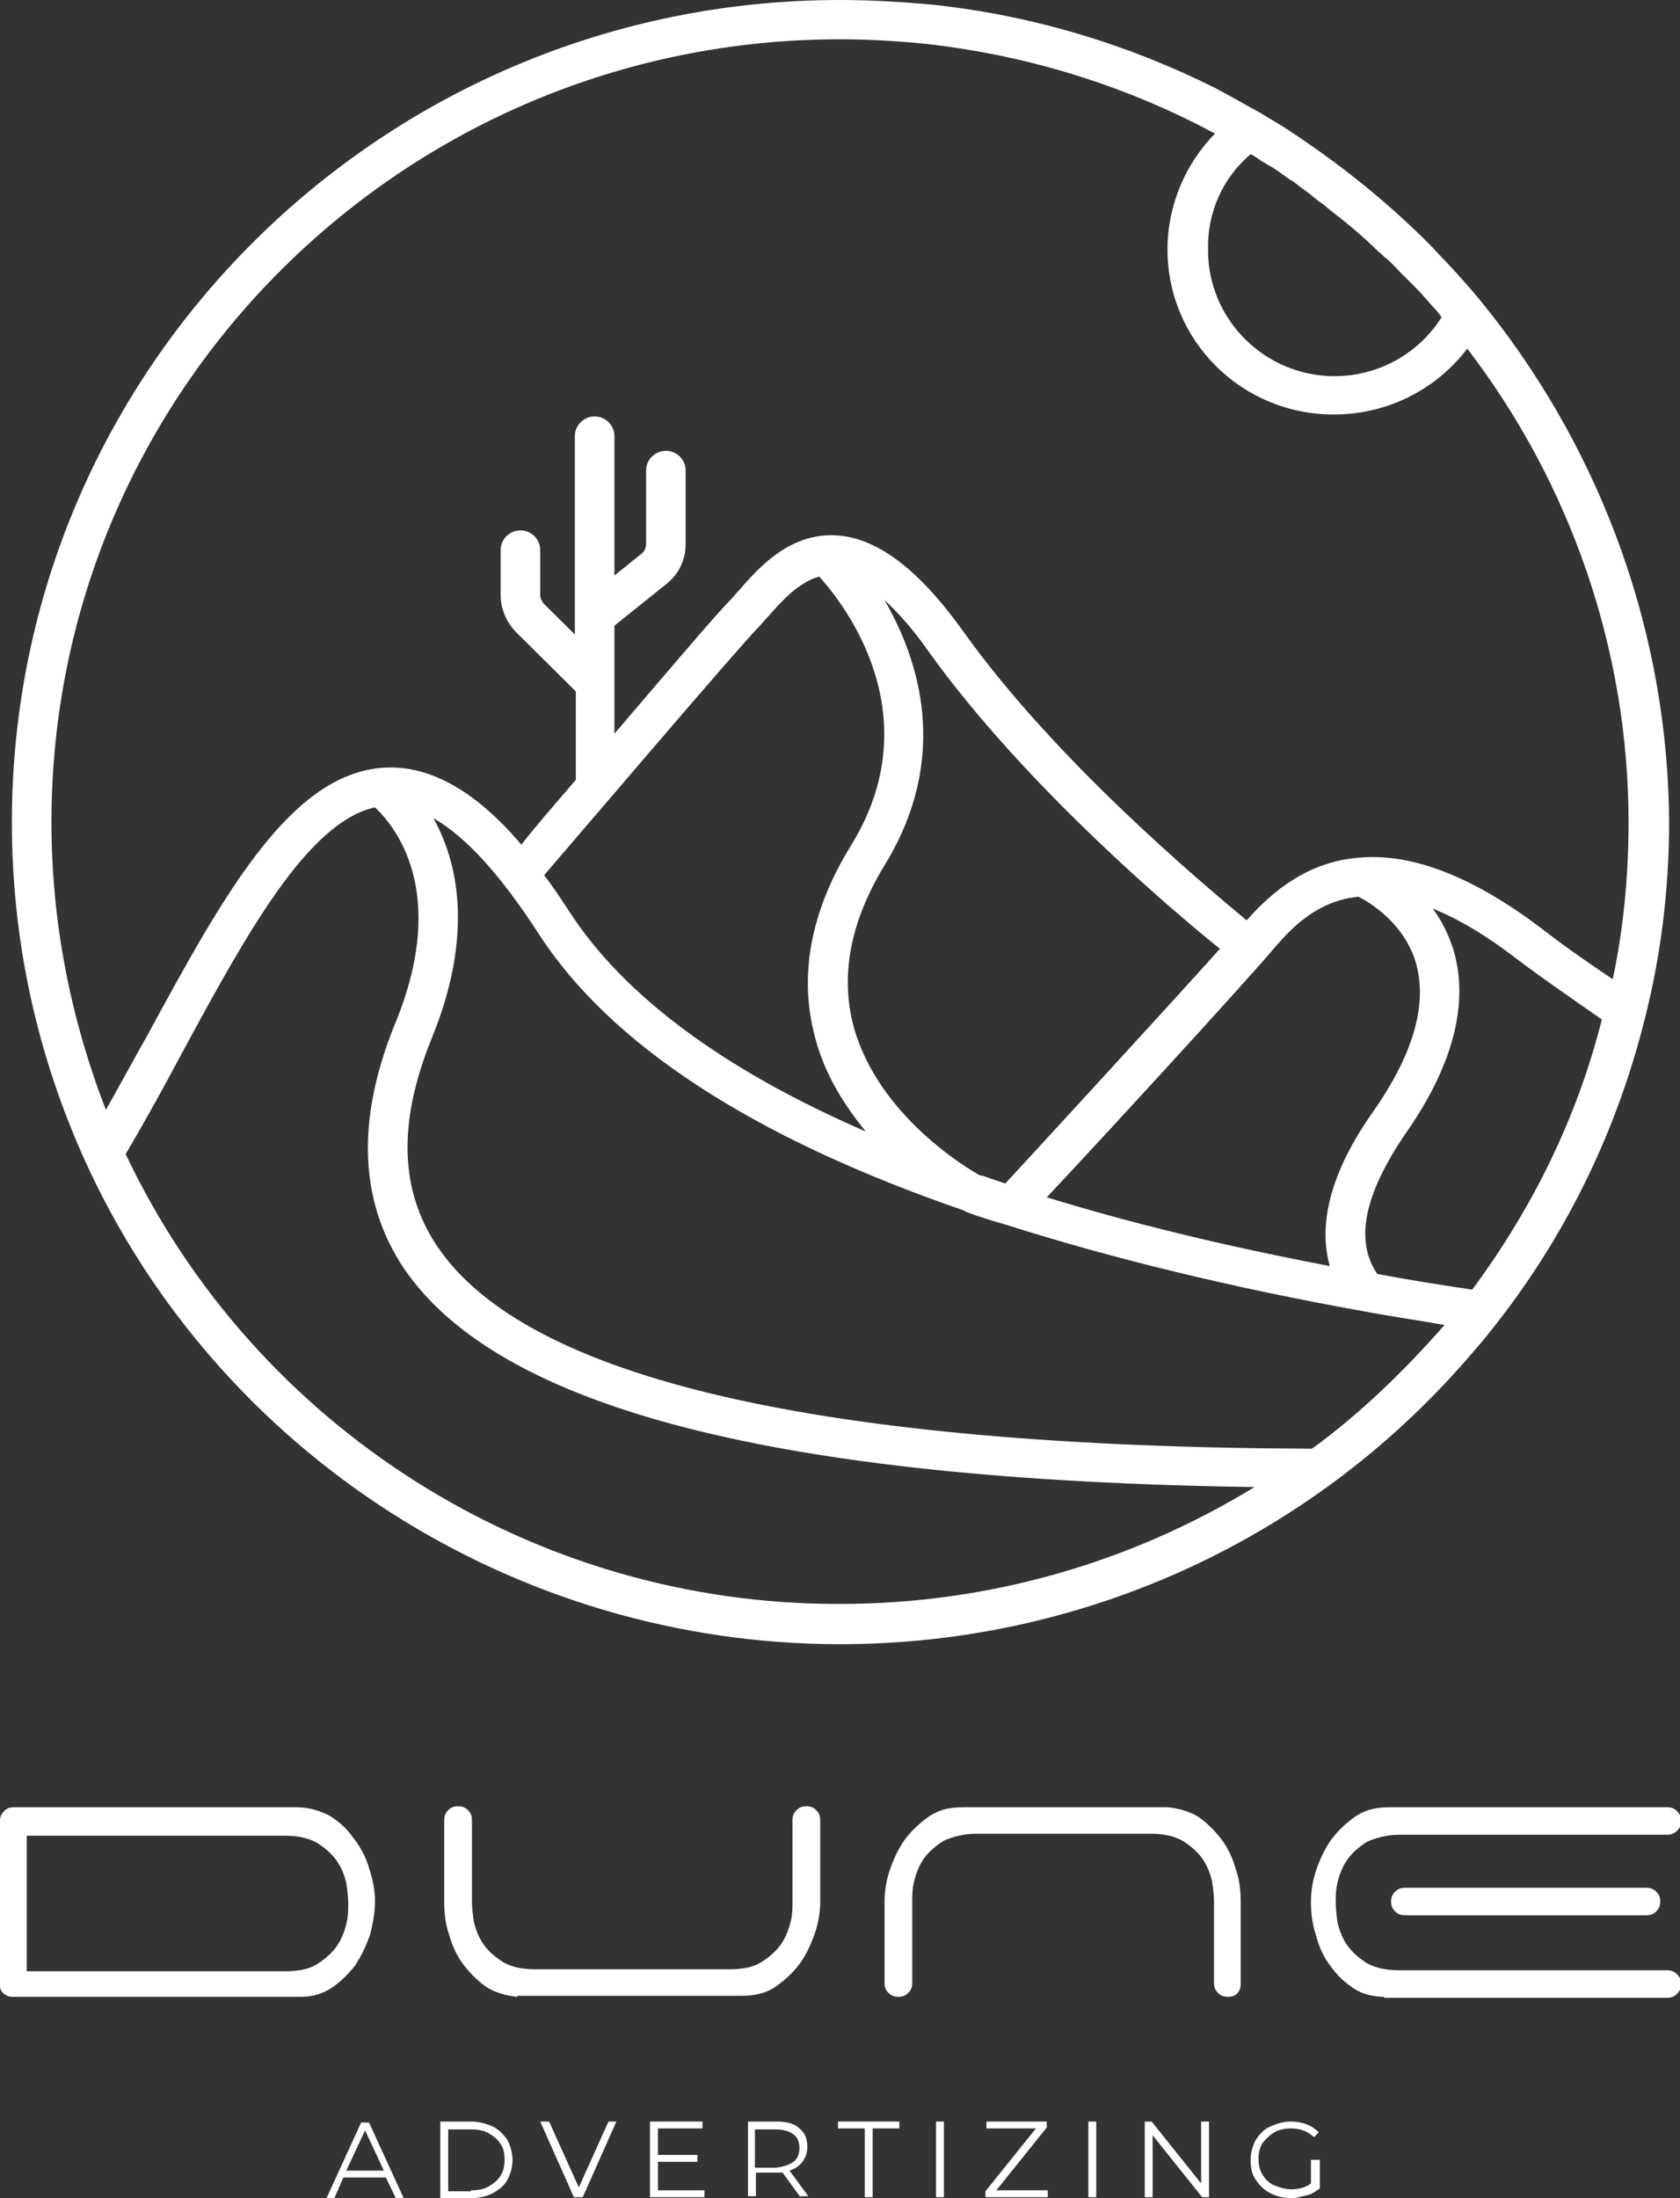 <svg width="91" height="119" viewBox="0 0 91 119" fill="none" xmlns="http://www.w3.org/2000/svg">
<rect x="0" y="0" width="91" height="119" fill="#333333" stroke="none"/>
<g clip-path="url(#clip0_174_1040)">
<path d="M80.657 16.856L80.228 16.324C79.799 15.792 79.37 15.314 78.942 14.835C78.513 14.357 78.031 13.878 77.602 13.399C75.297 11.06 72.725 8.986 69.992 7.178C69.456 6.806 68.866 6.487 68.277 6.115L67.687 5.796C67.044 5.424 66.455 5.105 65.865 4.786C61.095 2.393 55.95 0.851 50.645 0.266C48.93 0.106 47.215 0 45.5 0C20.74 0 0.643 19.94 0.643 44.505C0.643 50.886 1.983 57.054 4.609 62.85C11.844 78.748 27.922 89.011 45.5 89.011C58.791 89.011 71.332 83.215 79.906 73.059C80.335 72.58 80.71 72.102 81.085 71.623C84.944 66.678 87.624 61.095 89.124 55.033C89.982 51.63 90.41 48.068 90.41 44.505C90.357 34.456 86.873 24.725 80.657 16.856ZM67.741 8.348C67.955 8.454 68.116 8.561 68.33 8.72C68.545 8.827 68.759 8.986 68.974 9.092C69.295 9.305 69.563 9.518 69.885 9.731C70.099 9.837 70.26 9.996 70.474 10.156C70.796 10.369 71.117 10.634 71.439 10.9C71.6 11.007 71.76 11.113 71.921 11.273C72.886 12.017 73.797 12.761 74.654 13.612C74.815 13.719 74.922 13.878 75.083 13.984C75.405 14.25 75.672 14.569 75.941 14.835C76.101 14.995 76.262 15.154 76.423 15.314C76.691 15.579 76.959 15.845 77.173 16.111C77.334 16.271 77.495 16.483 77.655 16.643C77.816 16.802 77.977 17.015 78.084 17.175C76.852 19.142 74.654 20.365 72.296 20.365C68.491 20.365 65.436 17.281 65.436 13.559C65.383 11.485 66.24 9.624 67.741 8.348ZM2.787 44.505C2.787 21.11 21.919 2.127 45.5 2.127C47.161 2.127 48.769 2.233 50.323 2.393C55.361 2.978 60.238 4.413 64.793 6.7C65.115 6.859 65.49 7.072 65.811 7.231C64.204 8.88 63.239 11.113 63.239 13.506C63.239 18.451 67.258 22.439 72.243 22.439C75.137 22.439 77.763 21.11 79.478 18.876C85.105 26.214 88.213 35.253 88.213 44.505C88.213 47.377 87.945 50.248 87.356 53.013C85.855 52.003 84.569 51.099 83.551 50.301C79.906 47.536 76.637 46.207 73.743 46.42C71.385 46.579 69.402 47.696 67.526 49.823C65.222 47.908 57.13 41.156 52.145 34.137C49.734 30.787 47.483 29.085 45.232 28.979C42.713 28.873 41.052 30.787 40.033 31.957C39.873 32.116 39.712 32.329 39.605 32.435C38.801 33.233 36.014 36.529 33.281 39.72V33.871L36.068 31.638C36.764 31.106 37.139 30.308 37.139 29.458V25.47C37.139 24.885 36.657 24.406 36.068 24.406C35.478 24.406 34.996 24.885 34.996 25.47V29.458C34.996 29.67 34.889 29.883 34.728 29.989L33.281 31.159V23.609C33.281 23.024 32.798 22.545 32.209 22.545C31.619 22.545 31.137 23.024 31.137 23.609V34.349L29.476 32.701C29.369 32.595 29.261 32.382 29.261 32.222V29.777C29.261 29.192 28.779 28.713 28.19 28.713C27.6 28.713 27.118 29.192 27.118 29.777V32.222C27.118 32.967 27.439 33.711 27.975 34.243L31.191 37.433V42.006C31.191 42.059 31.191 42.166 31.191 42.219C29.958 43.655 28.886 44.878 28.243 45.728C25.617 42.644 23.045 41.315 20.526 41.581C15.595 42.113 12.058 48.547 7.985 56.044C7.235 57.373 6.485 58.756 5.734 60.085C3.805 55.087 2.787 49.876 2.787 44.505ZM41.159 33.871C41.32 33.711 41.48 33.499 41.641 33.339C42.338 32.542 43.249 31.531 44.374 31.212C45.768 32.754 50.431 38.763 46.09 45.782C43.892 49.344 43.249 52.853 44.16 56.203C44.696 58.224 45.768 59.872 46.893 61.255C39.176 57.905 33.817 53.917 30.869 49.397C30.387 48.653 29.958 48.015 29.476 47.377C31.727 44.771 39.819 35.253 41.159 33.871ZM53.11 63.647C52.413 63.275 47.59 60.404 46.25 55.618C45.5 52.853 46.036 49.929 47.912 46.845C51.502 40.996 49.787 35.732 47.912 32.488C48.662 33.18 49.519 34.137 50.323 35.306C55.522 42.538 63.561 49.344 66.079 51.365C62.971 54.821 56.272 62.105 54.45 64.073C54.021 63.913 53.646 63.807 53.217 63.647H53.11ZM69.081 51.258C69.992 50.195 71.385 48.759 73.582 48.547C74.225 48.865 76.048 49.982 76.691 52.109C77.334 54.342 76.584 57.054 74.333 60.244C71.76 63.913 71.492 66.625 72.028 68.539C66.455 67.476 61.363 66.253 56.701 64.817C59.702 61.627 67.419 53.226 69.081 51.258ZM6.806 62.478C7.878 60.67 8.896 58.809 9.861 57.001C13.345 50.567 16.667 44.505 20.311 43.708C21.33 44.665 24.384 48.227 21.383 55.459C19.293 60.617 19.454 65.03 21.866 68.646C27.011 76.249 42.07 80.131 67.955 80.503C61.256 84.597 53.539 86.831 45.5 86.831C28.94 86.884 13.827 77.313 6.806 62.478ZM71.064 78.429C44.428 78.323 28.511 74.654 23.688 67.476C21.651 64.445 21.544 60.776 23.366 56.257C25.724 50.514 24.76 46.579 23.474 44.293C25.242 45.303 27.118 47.377 29.154 50.514C33.013 56.522 40.73 61.574 52.145 65.508L52.36 65.615C53.056 65.881 53.753 66.093 54.504 66.306C60.184 68.114 66.723 69.709 73.85 70.985C75.244 71.251 76.744 71.464 78.245 71.73C76.048 74.229 73.69 76.515 71.064 78.429ZM79.746 69.816C77.977 69.55 76.262 69.284 74.601 68.965C73.368 67.157 73.904 64.658 76.101 61.414C78.727 57.692 79.585 54.289 78.727 51.418C78.459 50.567 78.084 49.823 77.602 49.184C79.049 49.769 80.549 50.673 82.211 51.95C83.39 52.853 84.944 53.917 86.766 55.193C85.426 60.51 83.015 65.402 79.746 69.816Z" fill="white"/>
<path d="M20.901 117.883H18.597L18.114 119H17.686L19.561 114.906H19.99L21.866 119H21.437L20.901 117.883ZM20.794 117.511L19.776 115.331L18.757 117.511H20.794Z" fill="white"/>
<path d="M23.849 114.853H25.51C25.939 114.853 26.314 114.959 26.689 115.118C27.011 115.278 27.279 115.544 27.493 115.863C27.654 116.182 27.761 116.554 27.761 116.926C27.761 117.352 27.654 117.671 27.493 117.99C27.332 118.309 27.064 118.521 26.689 118.734C26.367 118.894 25.992 119 25.51 119H23.849V114.853ZM25.51 118.575C25.885 118.575 26.207 118.521 26.475 118.362C26.743 118.202 26.957 118.043 27.118 117.777C27.279 117.511 27.332 117.245 27.332 116.926C27.332 116.607 27.279 116.288 27.118 116.076C26.957 115.81 26.743 115.65 26.475 115.491C26.207 115.331 25.885 115.278 25.51 115.278H24.277V118.628H25.51V118.575Z" fill="white"/>
<path d="M33.388 114.853L31.566 118.947H31.084L29.262 114.853H29.744L31.352 118.415L32.959 114.853H33.388Z" fill="white"/>
<path d="M38.158 118.575V118.947H35.21V114.853H38.051V115.225H35.639V116.66H37.783V117.033H35.639V118.575H38.158Z" fill="white"/>
<path d="M43.356 118.947L42.392 117.618C42.284 117.618 42.177 117.618 42.07 117.618H40.945V118.894H40.516V114.853H42.07C42.606 114.853 43.035 114.959 43.303 115.225C43.624 115.491 43.731 115.81 43.731 116.235C43.731 116.554 43.624 116.82 43.464 117.033C43.303 117.245 43.088 117.405 42.767 117.511L43.785 118.894H43.356V118.947ZM42.981 117.033C43.196 116.873 43.303 116.607 43.303 116.288C43.303 115.969 43.196 115.703 42.981 115.544C42.767 115.384 42.445 115.278 42.017 115.278H40.891V117.352H42.017C42.445 117.298 42.767 117.192 42.981 117.033Z" fill="white"/>
<path d="M46.84 115.225H45.393V114.853H48.716V115.225H47.269V118.947H46.84V115.225Z" fill="white"/>
<path d="M50.699 114.853H51.127V118.947H50.699V114.853Z" fill="white"/>
<path d="M56.755 118.575V118.947H53.378V118.628L56.111 115.225H53.432V114.853H56.701V115.172L53.968 118.575H56.755Z" fill="white"/>
<path d="M58.952 114.853H59.38V118.947H58.952V114.853Z" fill="white"/>
<path d="M65.49 114.853V118.947H65.115L62.435 115.597V118.947H62.007V114.853H62.382L65.061 118.202V114.853H65.49Z" fill="white"/>
<path d="M71.064 116.926H71.492V118.468C71.278 118.628 71.064 118.787 70.796 118.84C70.528 118.894 70.26 119 69.938 119C69.51 119 69.134 118.894 68.813 118.734C68.491 118.575 68.223 118.309 68.009 117.99C67.795 117.671 67.741 117.298 67.741 116.926C67.741 116.554 67.848 116.182 68.009 115.863C68.223 115.544 68.438 115.278 68.813 115.118C69.188 114.959 69.51 114.853 69.938 114.853C70.26 114.853 70.528 114.906 70.796 115.012C71.064 115.118 71.278 115.278 71.439 115.437L71.171 115.703C70.849 115.384 70.421 115.225 69.938 115.225C69.617 115.225 69.295 115.278 69.027 115.437C68.759 115.597 68.545 115.81 68.384 116.022C68.223 116.288 68.17 116.554 68.17 116.873C68.17 117.192 68.223 117.458 68.384 117.724C68.545 117.99 68.759 118.202 69.027 118.309C69.295 118.415 69.617 118.521 69.938 118.521C70.367 118.521 70.742 118.415 71.01 118.202V116.926H71.064Z" fill="white"/>
<path d="M0.697 108.1C0.482 108.1 0.322 108.046 0.161 107.887C0 107.727 0 107.621 0 107.408V98.582C0 98.369 0.054 98.21 0.214 98.05C0.375 97.891 0.536 97.837 0.75 97.837H16.024C16.667 97.837 17.257 97.997 17.793 98.263C18.329 98.582 18.757 98.954 19.133 99.486C19.508 99.964 19.829 100.549 19.99 101.134C20.204 101.772 20.311 102.357 20.311 102.942C20.311 103.527 20.204 104.112 20.044 104.75C19.829 105.335 19.561 105.92 19.24 106.398C18.864 106.877 18.436 107.302 17.953 107.621C17.471 107.94 16.935 108.1 16.292 108.1H0.697ZM1.447 106.717H15.435C16.131 106.717 16.721 106.611 17.15 106.345C17.578 106.079 17.953 105.76 18.221 105.388C18.489 105.016 18.65 104.59 18.757 104.165C18.864 103.739 18.864 103.367 18.864 103.048C18.864 102.729 18.811 102.304 18.757 101.932C18.65 101.506 18.489 101.081 18.221 100.709C17.953 100.336 17.578 100.017 17.15 99.752C16.667 99.486 16.078 99.379 15.435 99.379H1.447V106.717Z" fill="white"/>
<path d="M28.029 108.1C27.439 108.046 26.903 107.887 26.421 107.621C25.939 107.302 25.51 106.877 25.135 106.398C24.76 105.92 24.492 105.335 24.331 104.75C24.117 104.165 24.063 103.527 24.063 102.942V98.529C24.063 98.316 24.117 98.156 24.277 97.997C24.438 97.837 24.599 97.784 24.813 97.784C25.028 97.784 25.188 97.837 25.349 97.997C25.51 98.156 25.564 98.316 25.564 98.529V102.942C25.564 103.314 25.617 103.686 25.671 104.059C25.778 104.484 25.939 104.909 26.207 105.282C26.475 105.654 26.85 105.973 27.279 106.239C27.761 106.504 28.297 106.611 29.047 106.611H39.498C40.194 106.611 40.784 106.504 41.213 106.239C41.641 105.973 42.017 105.654 42.284 105.282C42.552 104.909 42.713 104.484 42.82 104.059C42.928 103.633 42.928 103.261 42.928 102.942V98.529C42.928 98.316 42.981 98.156 43.142 97.997C43.303 97.837 43.464 97.784 43.678 97.784C43.892 97.784 44.053 97.837 44.214 97.997C44.374 98.156 44.428 98.316 44.428 98.529V102.942C44.428 103.527 44.321 104.165 44.107 104.75C43.892 105.335 43.624 105.92 43.249 106.398C42.874 106.877 42.392 107.302 41.909 107.621C41.373 107.94 40.837 108.046 40.141 108.046H28.029V108.1Z" fill="white"/>
<path d="M66.508 108.1C66.294 108.1 66.133 108.046 65.972 107.887C65.811 107.727 65.758 107.568 65.758 107.355V102.942C65.758 102.57 65.704 102.197 65.651 101.825C65.543 101.4 65.383 100.975 65.115 100.602C64.847 100.23 64.472 99.911 64.043 99.645C63.561 99.379 62.971 99.273 62.328 99.273H52.896C52.199 99.273 51.609 99.433 51.127 99.645C50.698 99.911 50.323 100.23 50.055 100.602C49.787 100.975 49.627 101.4 49.519 101.825C49.412 102.251 49.412 102.623 49.412 102.942V107.355C49.412 107.568 49.359 107.727 49.198 107.887C49.037 108.046 48.876 108.1 48.662 108.1C48.447 108.1 48.287 108.046 48.126 107.887C47.965 107.727 47.912 107.568 47.912 107.355V102.942C47.912 102.357 48.019 101.719 48.233 101.134C48.447 100.549 48.715 99.964 49.091 99.486C49.466 99.007 49.948 98.582 50.431 98.263C50.966 97.944 51.502 97.837 52.199 97.837H63.239C63.829 97.891 64.365 98.05 64.847 98.316C65.329 98.635 65.758 99.06 66.133 99.539C66.508 100.017 66.776 100.602 66.937 101.187C67.151 101.772 67.205 102.41 67.205 102.995V107.408C67.205 107.621 67.151 107.781 66.99 107.94C66.883 108.046 66.723 108.1 66.508 108.1Z" fill="white"/>
<path d="M74.976 108.1C74.333 108.1 73.797 107.94 73.368 107.674C72.886 107.355 72.457 106.983 72.082 106.451C71.707 105.973 71.439 105.388 71.278 104.75C71.064 104.112 71.01 103.527 71.01 102.942C71.01 102.357 71.117 101.719 71.332 101.134C71.546 100.549 71.814 99.964 72.189 99.486C72.564 99.007 73.046 98.582 73.529 98.263C74.065 97.944 74.601 97.837 75.297 97.837H90.303C90.518 97.837 90.678 97.891 90.839 98.05C91 98.21 91.054 98.369 91.054 98.582C91.054 98.794 91 98.954 90.839 99.114C90.678 99.273 90.518 99.326 90.303 99.326H75.833C75.137 99.326 74.547 99.486 74.065 99.698C73.636 99.964 73.261 100.283 72.993 100.655C72.725 101.028 72.564 101.453 72.457 101.878C72.35 102.304 72.35 102.676 72.35 102.995C72.35 103.314 72.403 103.739 72.457 104.112C72.564 104.537 72.725 104.962 72.993 105.335C73.261 105.707 73.636 106.026 74.065 106.292C74.547 106.558 75.137 106.664 75.833 106.664H90.303C90.518 106.664 90.678 106.717 90.839 106.877C91 107.036 91.054 107.196 91.054 107.408C91.054 107.621 91 107.781 90.839 107.94C90.678 108.1 90.518 108.153 90.303 108.153H74.976V108.1ZM76.101 103.686C75.887 103.686 75.726 103.633 75.565 103.474C75.405 103.314 75.351 103.155 75.351 102.942C75.351 102.729 75.405 102.57 75.565 102.41C75.726 102.251 75.887 102.197 76.101 102.197H89.178C89.392 102.197 89.553 102.251 89.714 102.41C89.874 102.57 89.928 102.729 89.928 102.942C89.928 103.155 89.874 103.314 89.714 103.474C89.553 103.633 89.392 103.686 89.178 103.686H76.101Z" fill="white"/>
</g>
<defs>
<clipPath id="clip0_174_1040">
<rect width="91" height="119" fill="white"/>
</clipPath>
</defs>
</svg>
